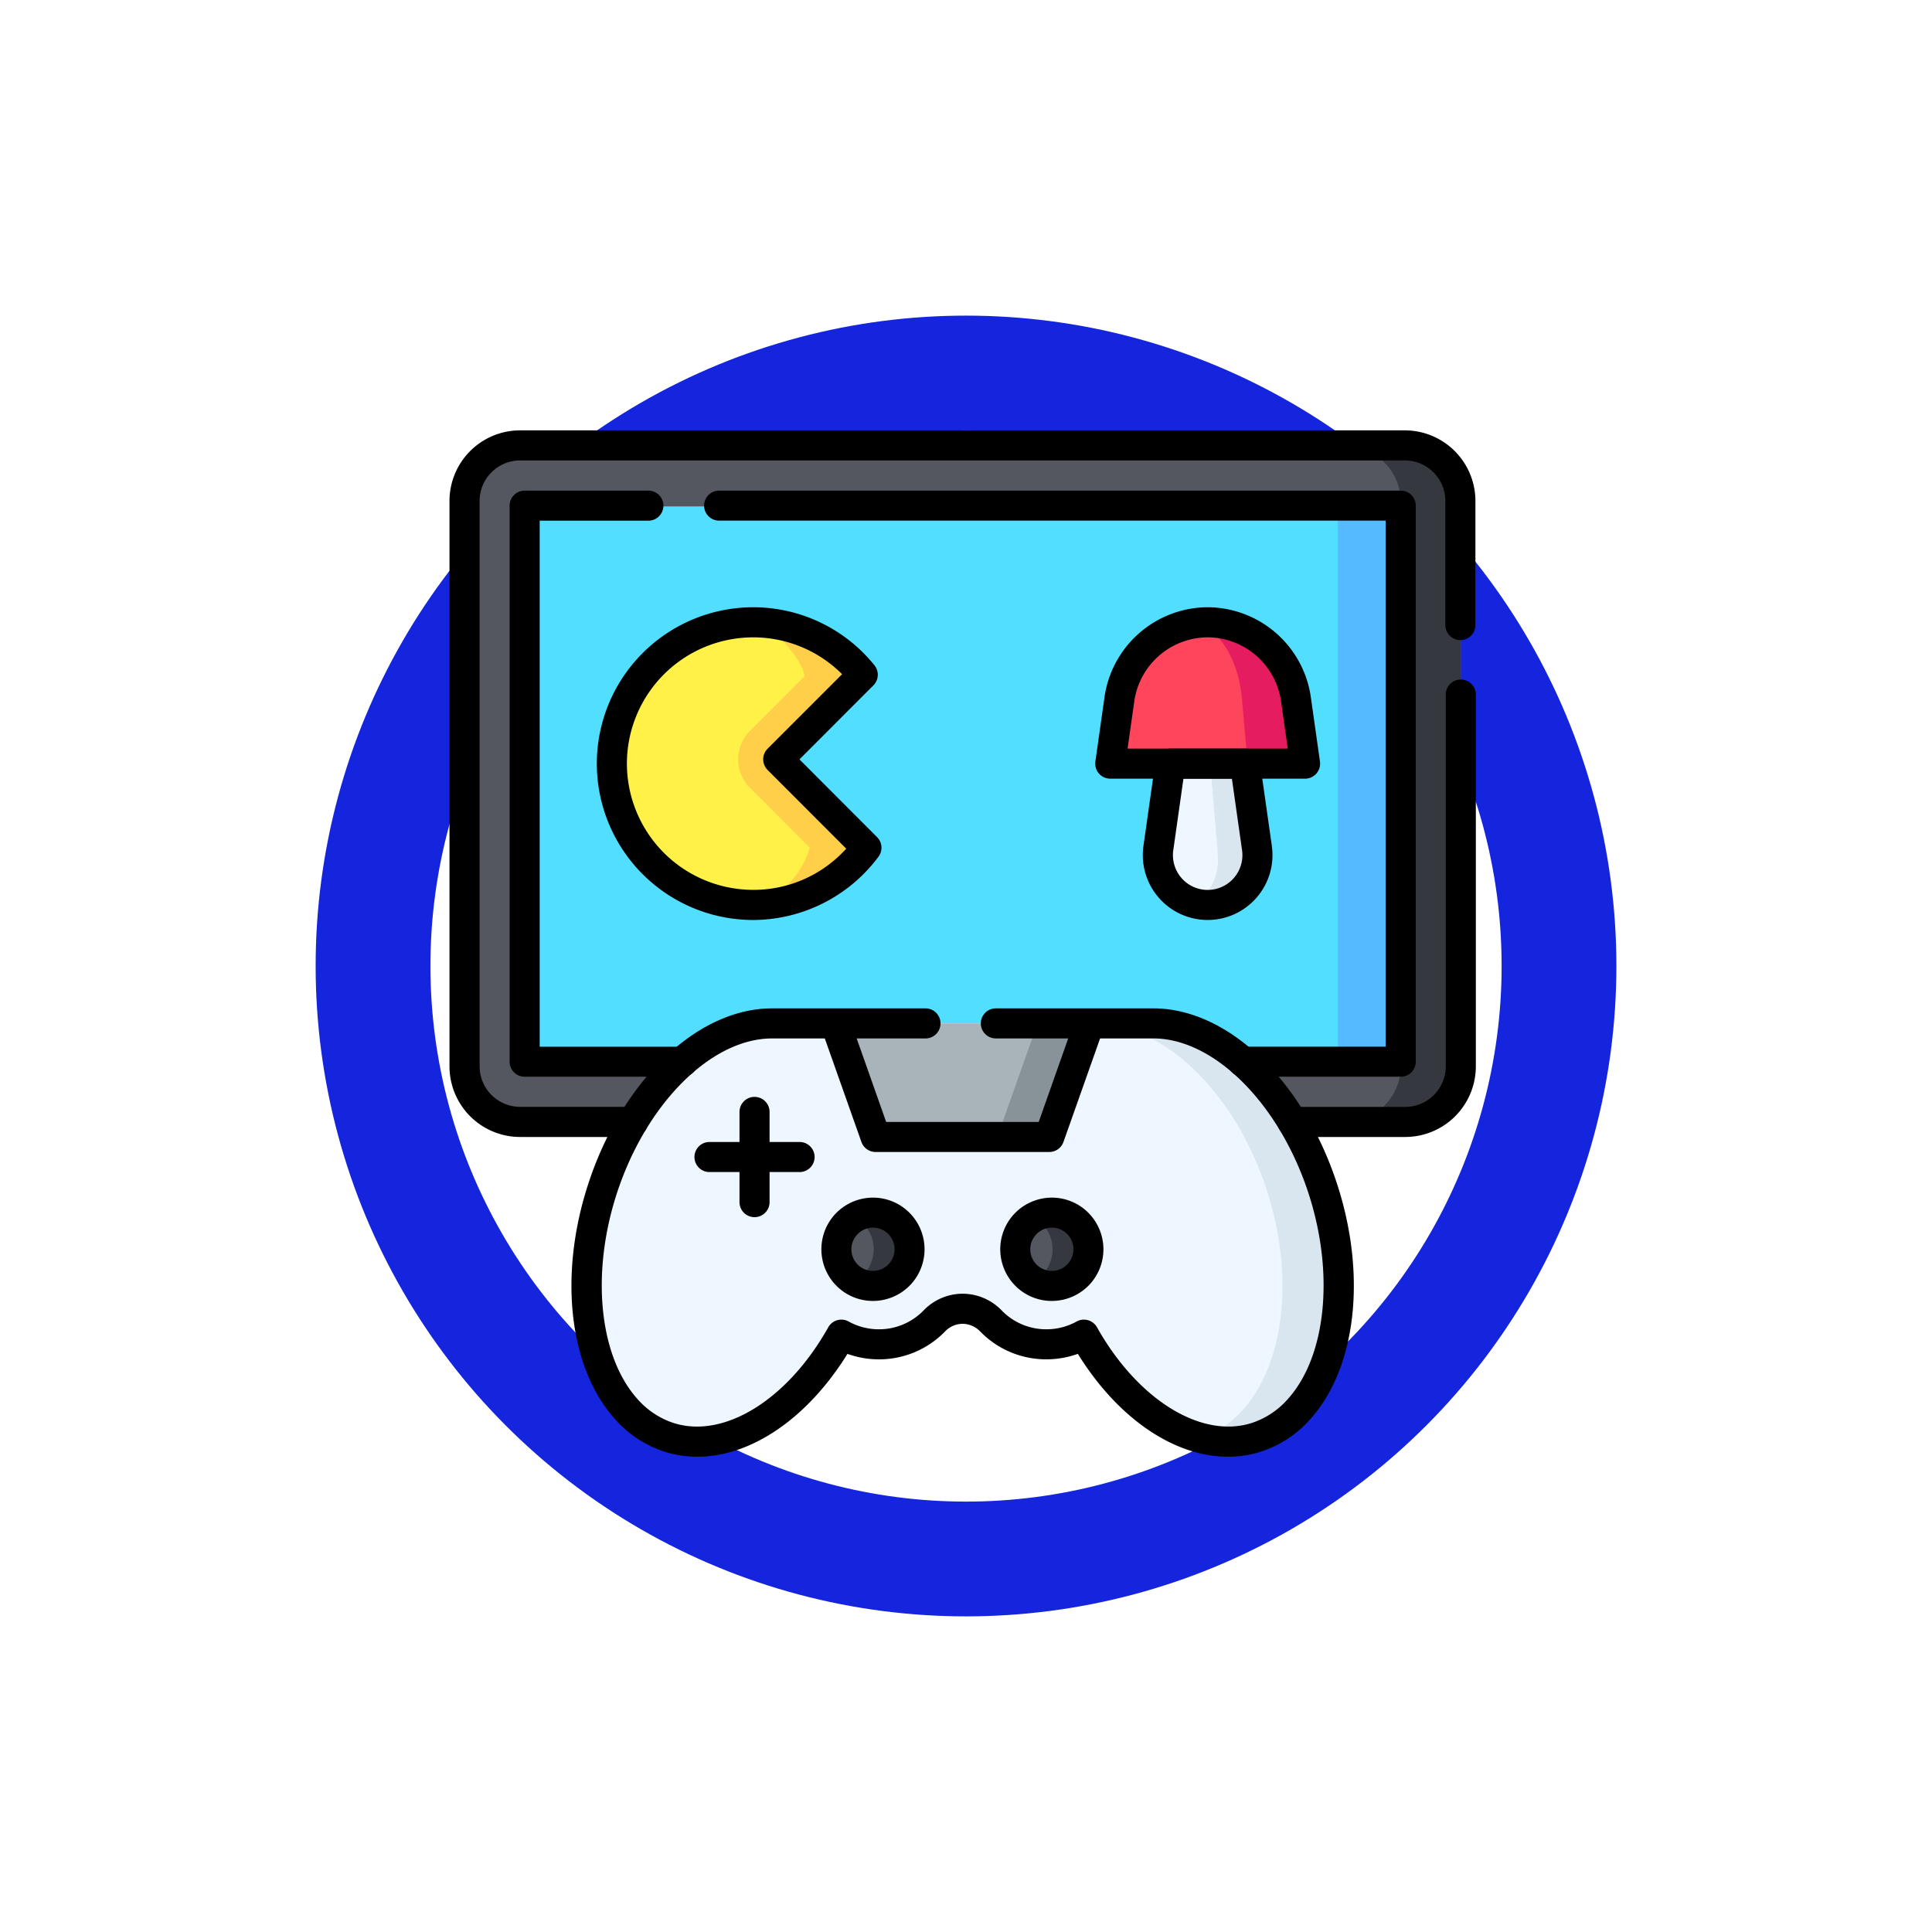 <svg xmlns="http://www.w3.org/2000/svg" xmlns:xlink="http://www.w3.org/1999/xlink" width="101" height="101" viewBox="0 0 101 101">
  <defs>
    <filter id="Elipse_4719" x="0" y="0" width="101" height="101" filterUnits="userSpaceOnUse">
      <feOffset dy="1" input="SourceAlpha"/>
      <feGaussianBlur stdDeviation="5.5" result="blur"/>
      <feFlood flood-color="#fff" flood-opacity="0.902"/>
      <feComposite operator="in" in2="blur"/>
      <feComposite in="SourceGraphic"/>
    </filter>
    <clipPath id="clip-path">
      <path id="path7077" d="M0-682.665H53.651v53.651H0Z" transform="translate(0 682.665)"/>
    </clipPath>
  </defs>
  <g id="Grupo_1072746" data-name="Grupo 1072746" transform="translate(-596.656 -8489.5)">
    <g id="Grupo_1072744" data-name="Grupo 1072744" transform="translate(613.289 8505)">
      <g id="Grupo_1044235" data-name="Grupo 1044235" transform="translate(-0.132 0)">
        <g transform="matrix(1, 0, 0, 1, -16.5, -15.5)" filter="url(#Elipse_4719)">
          <g id="Elipse_4719-2" data-name="Elipse 4719" transform="translate(16.5 15.5)" fill="none" stroke="#1425dd" stroke-width="6">
            <circle cx="34" cy="34" r="34" stroke="none"/>
            <circle cx="34" cy="34" r="31" fill="none"/>
          </g>
        </g>
      </g>
    </g>
    <g id="g7071" transform="translate(620.157 9194.665)">
      <g id="g7073" transform="translate(0 -682.665)">
        <g id="g7075" clip-path="url(#clip-path)">
          <g id="g7081" transform="translate(0.786 0.829)">
            <path id="path7083" d="M-610.586-34.017V-4.5a2.9,2.9,0,0,1-2.9,2.9h-46.279a2.9,2.9,0,0,1-2.9-2.9V-34.017a2.9,2.9,0,0,1,2.9-2.9h46.279a2.9,2.9,0,0,1,2.9,2.9" transform="translate(662.665 36.919)" fill="#555760"/>
          </g>
          <g id="g7085" transform="translate(46.824 0.829)">
            <path id="path7087" d="M-70.838-34.017V-4.5a2.9,2.9,0,0,1-2.9,2.9H-76.88a2.9,2.9,0,0,0,2.9-2.9V-34.017a2.9,2.9,0,0,0-2.9-2.9h3.142a2.9,2.9,0,0,1,2.9,2.9" transform="translate(76.88 36.919)" fill="#36383f"/>
          </g>
          <path id="path7089" d="M49.972-603.075h45.8v-29.03h-45.8Z" transform="translate(-46.045 636.079)" fill="#52deff"/>
          <path id="path7091" d="M590.934-603.075h3.283v-29.03h-3.283Z" transform="translate(-544.492 636.079)" fill="#55baff"/>
          <g id="g7093" transform="translate(7.169 30.999)">
            <path id="path7095" d="M-436.833-236.163a5.069,5.069,0,0,1-2.233,1.488,5.133,5.133,0,0,1-2.938.04c-2.262-.6-4.5-2.579-6.091-5.4a4.024,4.024,0,0,1-1.96.505,4.043,4.043,0,0,1-2.9-1.221,2.156,2.156,0,0,0-.677-.471,2,2,0,0,0-.8-.17,2.074,2.074,0,0,0-1.481.64,4.039,4.039,0,0,1-2.9,1.221,4.02,4.02,0,0,1-1.96-.505c-2.283,4.061-5.928,6.365-9.031,5.36a5.075,5.075,0,0,1-2.233-1.488,9.72,9.72,0,0,1-2.055-6.453,16.389,16.389,0,0,1,.814-5c1.666-5.163,5.425-8.7,8.9-8.691h19.91a5.178,5.178,0,0,1,.66.042c3.274.412,6.659,3.822,8.217,8.649,1.475,4.572.878,9.075-1.241,11.452" transform="translate(474.092 256.307)" fill="#eef6ff"/>
          </g>
          <g id="g7097" transform="translate(33.846 31.041)">
            <path id="path7099" d="M-138.6-101.4c1.475,4.572.878,9.075-1.241,11.452a5.069,5.069,0,0,1-2.233,1.488,5.133,5.133,0,0,1-2.938.04,5.074,5.074,0,0,0,2.227-1.486c2.119-2.378,2.716-6.88,1.241-11.451-1.663-5.154-5.409-8.692-8.878-8.692h3.6c3.274.412,6.659,3.822,8.217,8.649" transform="translate(150.426 110.052)" fill="#dae6ef"/>
          </g>
          <g id="g7101" transform="translate(20.228 40.895)">
            <path id="path7103" d="M-38.83-37.75a1.911,1.911,0,0,1-2.339.363,1.913,1.913,0,0,1-.364-.266,1.916,1.916,0,0,1-.1-2.706,1.9,1.9,0,0,1,.461-.365,1.911,1.911,0,0,1,2.241.267,1.917,1.917,0,0,1,.1,2.707" transform="translate(42.142 40.969)" fill="#555760"/>
          </g>
          <g id="g7105" transform="translate(21.201 40.895)">
            <path id="path7107" d="M-27.421-37.75a1.911,1.911,0,0,1-2.339.363,1.867,1.867,0,0,0,.46-.363,1.917,1.917,0,0,0-.1-2.707,1.966,1.966,0,0,0-.364-.267,1.911,1.911,0,0,1,2.241.267,1.917,1.917,0,0,1,.1,2.707" transform="translate(29.76 40.969)" fill="#36383f"/>
          </g>
          <g id="g7109" transform="translate(29.579 40.895)">
            <path id="path7111" d="M-38.83-37.75a1.911,1.911,0,0,1-2.339.363,1.913,1.913,0,0,1-.364-.266,1.916,1.916,0,0,1-.1-2.706,1.9,1.9,0,0,1,.461-.365,1.911,1.911,0,0,1,2.241.267,1.917,1.917,0,0,1,.1,2.707" transform="translate(42.142 40.969)" fill="#555760"/>
          </g>
          <g id="g7113" transform="translate(30.552 40.895)">
            <path id="path7115" d="M-27.421-37.75a1.911,1.911,0,0,1-2.339.363,1.867,1.867,0,0,0,.46-.363,1.917,1.917,0,0,0-.1-2.707,1.966,1.966,0,0,0-.364-.267,1.911,1.911,0,0,1,2.241.267,1.917,1.917,0,0,1,.1,2.707" transform="translate(29.76 40.969)" fill="#36383f"/>
          </g>
          <g id="g7117" transform="translate(20.177 30.999)">
            <path id="path7119" d="M-155.659,0l-2.1,5.937h-9.085L-168.936,0Z" transform="translate(168.936)" fill="#a8b3ba"/>
          </g>
          <g id="g7121" transform="translate(28.642 30.999)">
            <path id="path7123" d="M-24.571,0l-2.1,5.937h2.716L-21.855,0Z" transform="translate(26.667)" fill="#879299"/>
          </g>
          <g id="g7125" transform="translate(8.487 10.031)">
            <path id="path7127" d="M-156.025-138.174a7.361,7.361,0,0,1-5.879,2.991h-.051a7.383,7.383,0,0,1-7.378-7.389,7.383,7.383,0,0,1,7.378-7.389h.045a7.351,7.351,0,0,1,5.692,2.741l-4.419,4.425Z" transform="translate(169.333 149.96)" fill="#fff148"/>
          </g>
          <g id="g7129" transform="translate(15.087 10.032)">
            <path id="path7131" d="M-78.639-138.162a7.362,7.362,0,0,1-5.879,2.991,4.359,4.359,0,0,0,2.909-3l-3.125-3.129a2.1,2.1,0,0,1,0-2.961l2.852-2.858c0-.728-1.673-2.764-2.643-2.828a7.351,7.351,0,0,1,5.692,2.741l-4.419,4.425Z" transform="translate(85.346 149.946)" fill="#ffcf4a"/>
          </g>
          <g id="g7133" transform="translate(37.031 17.42)">
            <path id="path7135" d="M-61-56.143a2.6,2.6,0,0,1-2.6,2.6,2.566,2.566,0,0,1-.652-.083,2.606,2.606,0,0,1-1.924-2.889l.627-4.417h3.9l.626,4.417a2.644,2.644,0,0,1,.026.372" transform="translate(66.201 60.932)" fill="#eef6ff"/>
          </g>
          <g id="g7137" transform="translate(38.981 17.42)">
            <path id="path7139" d="M-38.134-56.143a2.6,2.6,0,0,1-2.6,2.6,2.566,2.566,0,0,1-.652-.083,2.717,2.717,0,0,0,1.175-2.516c0-.123-.005-.247-.016-.373l-.378-4.417h1.82l.626,4.417a2.646,2.646,0,0,1,.026.372" transform="translate(41.387 60.932)" fill="#dae6ef"/>
          </g>
          <g id="g7141" transform="translate(34.54 10.031)">
            <path id="path7143" d="M-119.414-86.625H-129.6l.479-3.379a4.661,4.661,0,0,1,3.966-3.964,4.721,4.721,0,0,1,.648-.045A4.661,4.661,0,0,1-119.894-90Z" transform="translate(129.6 94.013)" fill="#ff455c"/>
          </g>
          <g id="g7145" transform="translate(38.985 10.031)">
            <path id="path7147" d="M-67.3-86.625h-3l-.3-3.379c-.182-2.083-1.195-3.681-2.447-3.964a4.721,4.721,0,0,1,.648-.045A4.661,4.661,0,0,1-67.779-90Z" transform="translate(73.04 94.013)" fill="#e51c5f"/>
          </g>
          <g id="g7149" transform="translate(0 0)">
            <path id="path7151" d="M-112.409-423.06h-5.9A3.693,3.693,0,0,1-122-426.751v-29.555A3.693,3.693,0,0,1-118.31-460h46.256a3.693,3.693,0,0,1,3.687,3.691v6.487a.786.786,0,0,1-.786.786.786.786,0,0,1-.786-.786v-6.487a2.12,2.12,0,0,0-2.115-2.119H-118.31a2.12,2.12,0,0,0-2.115,2.119v29.555a2.12,2.12,0,0,0,2.115,2.119h5.9a.786.786,0,0,1,.786.786A.786.786,0,0,1-112.409-423.06Z" transform="translate(121.997 459.998)"/>
          </g>
          <g id="g7153" transform="translate(43.278 13.025)">
            <path id="path7155" d="M-115.31,13.913h-5.9a.786.786,0,0,1-.786-.786.786.786,0,0,1,.786-.786h5.9a2.12,2.12,0,0,0,2.115-2.119V-9.214a.786.786,0,0,1,.786-.786.786.786,0,0,1,.786.786V10.222A3.693,3.693,0,0,1-115.31,13.913Z" transform="translate(121.997 10)"/>
          </g>
          <g id="g7157" transform="translate(13.307 3.148)">
            <path id="path7159" d="M26.418,20.641H18.154a.786.786,0,0,1,0-1.572h7.477v-27.5H-9.214A.786.786,0,0,1-10-9.214.786.786,0,0,1-9.214-10H26.418a.786.786,0,0,1,.786.786V19.855A.786.786,0,0,1,26.418,20.641Z" transform="translate(10 10)"/>
          </g>
          <g id="g7161" transform="translate(3.141 3.148)">
            <path id="path7163" d="M-106.093-349.238h-8.263a.786.786,0,0,1-.786-.786v-29.069a.786.786,0,0,1,.786-.786h6.467a.786.786,0,0,1,.786.786.786.786,0,0,1-.786.786h-5.681v27.5h7.477a.786.786,0,0,1,.786.786A.786.786,0,0,1-106.093-349.238Z" transform="translate(115.142 379.879)"/>
          </g>
          <g id="g7165" transform="translate(6.377 30.214)">
            <path id="path7167" d="M-201.151,13.438c-2.792,0-5.738-1.983-7.843-5.377a4.852,4.852,0,0,1-1.64.286A4.8,4.8,0,0,1-214.1,6.89a1.283,1.283,0,0,0-.918-.4,1.283,1.283,0,0,0-.919.4,4.8,4.8,0,0,1-3.461,1.458,4.852,4.852,0,0,1-1.64-.286c-2.105,3.394-5.052,5.376-7.844,5.377a5.652,5.652,0,0,1-1.748-.274,5.837,5.837,0,0,1-2.578-1.713c-2.383-2.675-2.933-7.47-1.4-12.216,1.76-5.453,5.728-9.251,9.649-9.236h8a.786.786,0,0,1,.786.786.786.786,0,0,1-.786.786h-8c-3.2-.012-6.623,3.414-8.15,8.147-1.342,4.161-.908,8.456,1.08,10.688a4.287,4.287,0,0,0,1.888,1.264c2.636.853,5.969-1.2,8.1-5a.786.786,0,0,1,1.066-.3,3.263,3.263,0,0,0,1.578.406,3.24,3.24,0,0,0,2.337-.984,2.843,2.843,0,0,1,2.043-.876,2.842,2.842,0,0,1,2.043.876,3.24,3.24,0,0,0,2.337.984,3.262,3.262,0,0,0,1.578-.406.786.786,0,0,1,1.066.3c2.135,3.8,5.467,5.851,8.1,5A4.287,4.287,0,0,0-198,10.406c1.988-2.232,2.422-6.527,1.08-10.688-1.527-4.733-4.954-8.159-8.147-8.147h-8.214a.786.786,0,0,1-.786-.786A.786.786,0,0,1-213.28-10h8.211c3.918-.015,7.886,3.783,9.646,9.236,1.531,4.746.981,9.541-1.4,12.216a5.837,5.837,0,0,1-2.578,1.714A5.655,5.655,0,0,1-201.151,13.438Z" transform="translate(235.463 10.001)"/>
          </g>
          <g id="g7169" transform="translate(19.443 40.109)">
            <path id="path7171" d="M-48.2-16.529a2.691,2.691,0,0,1,1.838.724,2.706,2.706,0,0,1,.137,3.816,2.706,2.706,0,0,1-1.976.861,2.688,2.688,0,0,1-1.838-.724,2.706,2.706,0,0,1-.137-3.816A2.706,2.706,0,0,1-48.2-16.529Zm0,3.83a1.114,1.114,0,0,0,.825-.359,1.132,1.132,0,0,0-.057-1.6,1.121,1.121,0,0,0-.767-.3,1.114,1.114,0,0,0-.825.359,1.132,1.132,0,0,0,.057,1.6A1.121,1.121,0,0,0-48.2-12.7Z" transform="translate(50.893 16.529)"/>
          </g>
          <g id="g7173" transform="translate(28.794 40.109)">
            <path id="path7175" d="M-48.2-16.529a2.691,2.691,0,0,1,1.838.724,2.706,2.706,0,0,1,.137,3.816,2.706,2.706,0,0,1-1.976.861,2.688,2.688,0,0,1-1.838-.724,2.706,2.706,0,0,1-.137-3.816A2.706,2.706,0,0,1-48.2-16.529Zm0,3.83a1.114,1.114,0,0,0,.825-.359,1.132,1.132,0,0,0-.057-1.6,1.121,1.121,0,0,0-.767-.3,1.114,1.114,0,0,0-.825.359,1.132,1.132,0,0,0,.057,1.6A1.121,1.121,0,0,0-48.2-12.7Z" transform="translate(50.893 16.529)"/>
          </g>
          <g id="g7177" transform="translate(15.158 34.842)">
            <path id="path7179" d="M-9.214-3.712A.786.786,0,0,1-10-4.5V-9.214A.786.786,0,0,1-9.214-10a.786.786,0,0,1,.786.786V-4.5A.786.786,0,0,1-9.214-3.712Z" transform="translate(10 10)"/>
          </g>
          <g id="g7181" transform="translate(12.803 37.2)">
            <path id="path7183" d="M-64.433-8.428h-4.71a.786.786,0,0,1-.786-.786A.786.786,0,0,1-69.143-10h4.71a.786.786,0,0,1,.786.786A.786.786,0,0,1-64.433-8.428Z" transform="translate(69.929 10)"/>
          </g>
          <g id="g7185" transform="translate(37.687 40.344)">
            <path id="path7187"/>
          </g>
          <g id="g7189" transform="translate(37.687 35.628)">
            <path id="path7191"/>
          </g>
          <g id="g7193" transform="translate(35.332 37.986)">
            <path id="path7195"/>
          </g>
          <g id="g7197" transform="translate(40.042 37.986)">
            <path id="path7199"/>
          </g>
          <g id="g7201" transform="translate(19.436 30.738)">
            <path id="path7203" d="M-166.443,3.656h-9.085a.786.786,0,0,1-.741-.524l-2.1-5.937,1.482-.523,1.911,5.413H-167l1.911-5.413,1.482.523-2.1,5.937A.786.786,0,0,1-166.443,3.656Z" transform="translate(178.365 3.329)"/>
          </g>
          <g id="g7205" transform="translate(7.701 9.245)">
            <path id="path7207" d="M-112.493-101.2a8.131,8.131,0,0,1,6.348,3.034.786.786,0,0,1-.055,1.049l-3.865,3.87,4.057,4.063a.786.786,0,0,1,.075,1.023,8.2,8.2,0,0,1-6.562,3.31,8.179,8.179,0,0,1-8.164-8.174A8.179,8.179,0,0,1-112.493-101.2Zm4.656,3.5a6.559,6.559,0,0,0-4.656-1.927,6.605,6.605,0,0,0-6.593,6.6,6.605,6.605,0,0,0,6.593,6.6,6.524,6.524,0,0,0,4.872-2.153l-4.11-4.115a.786.786,0,0,1,0-1.111Z" transform="translate(120.657 101.201)"/>
          </g>
          <g id="g7209" transform="translate(15.455 13.569)">
            <path id="path7211"/>
          </g>
          <g id="g7213" transform="translate(36.245 16.634)">
            <path id="path7215" d="M-66.461-10h3.9a.786.786,0,0,1,.778.676l.627,4.417a3.391,3.391,0,0,1-.8,2.7A3.384,3.384,0,0,1-64.512-1.04a3.384,3.384,0,0,1-2.557-1.166,3.391,3.391,0,0,1-.8-2.7l.626-4.417A.786.786,0,0,1-66.461-10Zm3.216,1.572h-2.533l-.531,3.742a1.82,1.82,0,0,0,.428,1.45,1.813,1.813,0,0,0,1.37.625,1.813,1.813,0,0,0,1.37-.625,1.82,1.82,0,0,0,.428-1.45Z" transform="translate(67.899 10)"/>
          </g>
          <g id="g7217" transform="translate(33.754 9.245)">
            <path id="path7219" d="M-68.921-10A5.474,5.474,0,0,1-63.53-5.314l.479,3.379a.786.786,0,0,1-.185.626.786.786,0,0,1-.593.271H-74.014a.786.786,0,0,1-.593-.271.786.786,0,0,1-.185-.626l.479-3.379A5.473,5.473,0,0,1-68.921-10Zm4.187,7.389-.352-2.482a3.894,3.894,0,0,0-3.835-3.334,3.894,3.894,0,0,0-3.835,3.334l-.352,2.482Z" transform="translate(74.8 10)"/>
          </g>
          <g id="g7221" transform="translate(28.178 17.351)">
            <path id="path7223"/>
          </g>
          <g id="g7225" transform="translate(31.151 17.42)">
            <path id="path7227"/>
          </g>
          <g id="g7229" transform="translate(25.313 17.351)">
            <path id="path7231"/>
          </g>
          <g id="g7233" transform="translate(22.501 17.351)">
            <path id="path7235"/>
          </g>
        </g>
      </g>
    </g>
  </g>
</svg>
